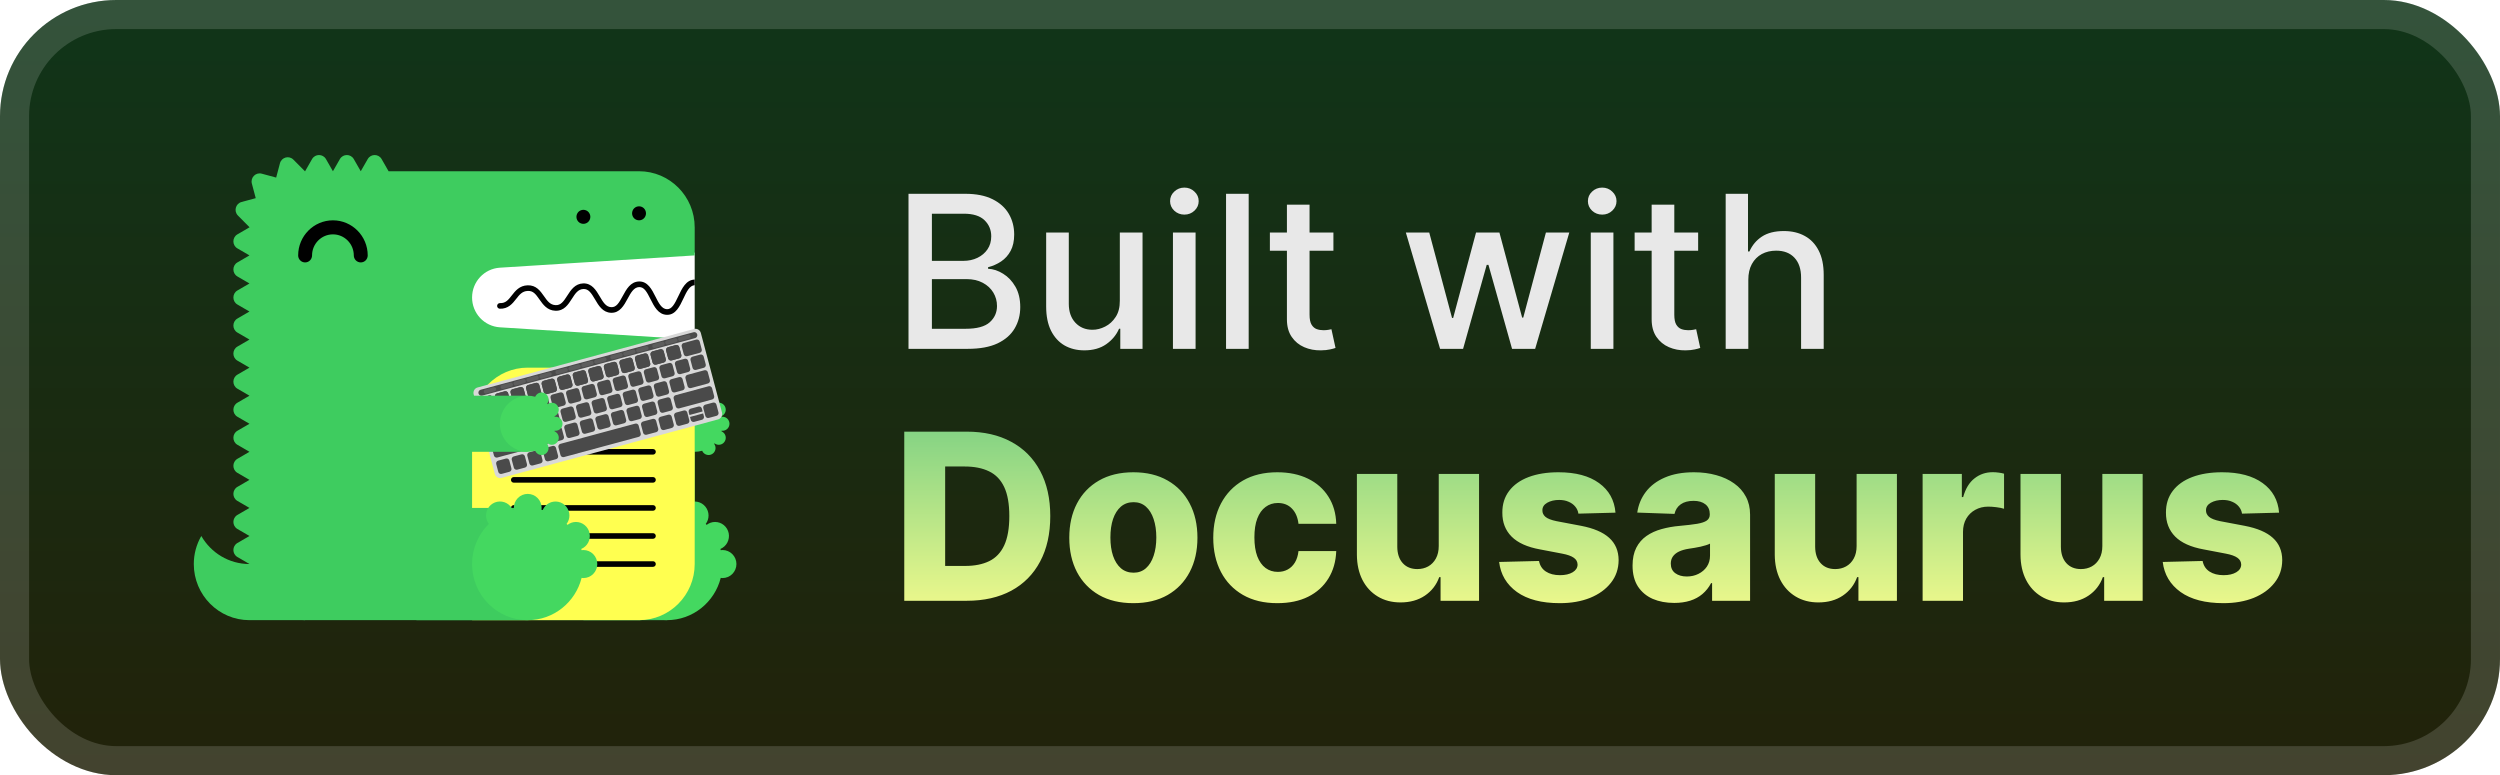 <svg width="129" height="40" viewBox="0 0 129 40" fill="none" xmlns="http://www.w3.org/2000/svg">
<rect x="-6.10352e-05" y="-6.10352e-05" width="129" height="40" rx="6" fill="url(#paint0_linear_40_111)"/>
<g filter="url(#filter0_d_40_111)">
<path fill-rule="evenodd" clip-rule="evenodd" d="M23.785 13.034H35.846V17.957H23.785V13.034Z" fill="white"/>
<path fill-rule="evenodd" clip-rule="evenodd" d="M12.872 29.104C11.809 29.104 10.884 28.521 10.387 27.657C10.133 28.096 10 28.596 10 29.104C10 30.704 11.286 32 12.872 32H15.743V29.104H12.872Z" fill="#3ECC5F"/>
<path fill-rule="evenodd" clip-rule="evenodd" d="M25.792 13.813L35.846 13.179V11.731C35.846 10.132 34.56 8.836 32.974 8.836H20.051L19.692 8.209C19.533 7.93 19.134 7.93 18.974 8.209L18.615 8.836L18.256 8.209C18.097 7.93 17.698 7.93 17.538 8.209L17.179 8.836L16.82 8.209C16.661 7.93 16.262 7.93 16.102 8.209L15.743 8.836C15.74 8.836 15.738 8.836 15.734 8.836L15.139 8.237C14.914 8.009 14.529 8.113 14.446 8.424L14.25 9.163L13.504 8.961C13.196 8.878 12.914 9.163 12.996 9.473L13.196 10.225L12.463 10.423C12.155 10.507 12.052 10.895 12.277 11.122L12.872 11.722C12.872 11.725 12.872 11.728 12.872 11.731L12.25 12.093C11.974 12.254 11.974 12.656 12.25 12.817L12.872 13.179L12.25 13.541C11.974 13.702 11.974 14.104 12.25 14.265L12.872 14.627L12.25 14.989C11.974 15.15 11.974 15.552 12.25 15.713L12.872 16.075L12.25 16.437C11.974 16.597 11.974 17 12.25 17.16L12.872 17.522L12.25 17.884C11.974 18.045 11.974 18.447 12.25 18.608L12.872 18.97L12.25 19.332C11.974 19.493 11.974 19.895 12.25 20.056L12.872 20.418L12.25 20.78C11.974 20.941 11.974 21.343 12.25 21.504L12.872 21.866L12.25 22.228C11.974 22.388 11.974 22.791 12.25 22.951L12.872 23.313L12.25 23.675C11.974 23.836 11.974 24.238 12.25 24.399L12.872 24.761L12.25 25.123C11.974 25.284 11.974 25.686 12.25 25.847L12.872 26.209L12.25 26.571C11.974 26.732 11.974 27.134 12.25 27.295L12.872 27.657L12.25 28.019C11.974 28.18 11.974 28.582 12.25 28.742L12.872 29.104C12.872 30.704 14.157 32 15.743 32H32.974C34.56 32 35.846 30.704 35.846 29.104V17.522L25.792 16.889C25.404 16.864 25.04 16.692 24.773 16.406C24.507 16.12 24.359 15.743 24.359 15.351C24.359 14.537 24.986 13.864 25.792 13.813Z" fill="#3ECC5F"/>
<path fill-rule="evenodd" clip-rule="evenodd" d="M30.102 32H34.41V26.209H30.102V32Z" fill="#3ECC5F"/>
<path fill-rule="evenodd" clip-rule="evenodd" d="M37.282 28.381C37.251 28.381 37.221 28.386 37.19 28.39C37.185 28.368 37.18 28.346 37.174 28.325C37.327 28.26 37.453 28.144 37.531 27.996C37.608 27.849 37.633 27.678 37.601 27.515C37.568 27.351 37.48 27.203 37.352 27.097C37.224 26.991 37.063 26.933 36.897 26.933C36.74 26.933 36.588 26.986 36.464 27.083C36.448 27.066 36.432 27.05 36.416 27.034C36.51 26.91 36.561 26.758 36.561 26.602C36.561 26.435 36.504 26.273 36.399 26.144C36.294 26.015 36.149 25.926 35.987 25.893C35.825 25.86 35.656 25.884 35.51 25.961C35.363 26.038 35.248 26.165 35.183 26.318C35.162 26.312 35.14 26.307 35.119 26.301C35.123 26.271 35.128 26.241 35.128 26.209C35.128 26.017 35.053 25.833 34.918 25.697C34.783 25.561 34.601 25.485 34.41 25.485C34.22 25.485 34.037 25.561 33.903 25.697C33.768 25.833 33.692 26.017 33.692 26.209C33.692 26.241 33.697 26.271 33.701 26.301C33.68 26.307 33.659 26.312 33.638 26.318C33.573 26.164 33.458 26.038 33.311 25.96C33.164 25.883 32.996 25.858 32.833 25.892C32.671 25.925 32.525 26.014 32.421 26.143C32.316 26.273 32.259 26.435 32.259 26.602C32.259 26.765 32.314 26.913 32.404 27.034C31.871 27.56 31.538 28.293 31.538 29.104C31.538 30.704 32.824 32 34.41 32C35.751 32 36.874 31.072 37.19 29.819C37.221 29.823 37.251 29.828 37.282 29.828C37.472 29.828 37.655 29.752 37.79 29.616C37.924 29.48 38 29.296 38 29.104C38 28.912 37.924 28.728 37.79 28.593C37.655 28.457 37.472 28.381 37.282 28.381" fill="#44D860"/>
<path fill-rule="evenodd" clip-rule="evenodd" d="M31.538 23.313H35.846V20.418H31.538V23.313Z" fill="#3ECC5F"/>
<path fill-rule="evenodd" clip-rule="evenodd" d="M37.282 22.228C37.377 22.228 37.468 22.189 37.536 22.122C37.603 22.054 37.641 21.962 37.641 21.866C37.641 21.77 37.603 21.678 37.536 21.61C37.468 21.542 37.377 21.504 37.282 21.504C37.266 21.504 37.251 21.506 37.236 21.508C37.233 21.497 37.231 21.487 37.228 21.476C37.304 21.443 37.367 21.385 37.406 21.312C37.445 21.238 37.457 21.153 37.441 21.071C37.425 20.989 37.381 20.915 37.317 20.862C37.253 20.809 37.172 20.78 37.09 20.78C37.008 20.78 36.933 20.808 36.873 20.855C36.865 20.847 36.857 20.838 36.849 20.831C36.894 20.77 36.922 20.696 36.922 20.614C36.922 20.531 36.893 20.45 36.841 20.385C36.788 20.321 36.715 20.276 36.634 20.26C36.553 20.243 36.469 20.255 36.396 20.294C36.322 20.333 36.265 20.396 36.232 20.473C36.107 20.437 35.977 20.418 35.846 20.418C35.053 20.418 34.41 21.066 34.41 21.866C34.41 22.665 35.053 23.313 35.846 23.313C35.98 23.313 36.109 23.293 36.232 23.259C36.265 23.336 36.322 23.399 36.396 23.437C36.469 23.476 36.553 23.488 36.634 23.472C36.715 23.455 36.788 23.41 36.841 23.346C36.893 23.281 36.922 23.201 36.922 23.117C36.922 23.036 36.894 22.961 36.849 22.901C36.857 22.893 36.865 22.885 36.873 22.877C36.933 22.923 37.008 22.951 37.09 22.951C37.173 22.951 37.253 22.922 37.317 22.869C37.381 22.816 37.425 22.743 37.442 22.661C37.458 22.579 37.446 22.493 37.407 22.42C37.368 22.346 37.304 22.288 37.228 22.256C37.231 22.245 37.233 22.234 37.236 22.223C37.251 22.225 37.266 22.228 37.282 22.228Z" fill="#44D860"/>
<path fill-rule="evenodd" clip-rule="evenodd" d="M18.615 13.541C18.52 13.541 18.429 13.503 18.361 13.435C18.294 13.367 18.256 13.275 18.256 13.179C18.256 12.58 17.773 12.093 17.18 12.093C16.586 12.093 16.102 12.58 16.102 13.179C16.102 13.275 16.065 13.367 15.997 13.435C15.93 13.503 15.839 13.541 15.744 13.541C15.648 13.541 15.557 13.503 15.49 13.435C15.422 13.367 15.385 13.275 15.385 13.179C15.385 12.181 16.19 11.369 17.18 11.369C18.169 11.369 18.974 12.181 18.974 13.179C18.974 13.275 18.936 13.367 18.869 13.435C18.802 13.503 18.711 13.541 18.615 13.541" fill="black"/>
<path fill-rule="evenodd" clip-rule="evenodd" d="M24.359 32H32.974C34.56 32 35.846 30.704 35.846 29.104V18.97H27.231C25.645 18.97 24.359 20.267 24.359 21.866V32Z" fill="#FFFF50"/>
<path fill-rule="evenodd" clip-rule="evenodd" d="M33.695 23.458H26.51C26.472 23.458 26.435 23.443 26.408 23.416C26.381 23.389 26.366 23.352 26.366 23.313C26.366 23.275 26.381 23.238 26.408 23.211C26.435 23.184 26.472 23.169 26.51 23.169H33.695C33.733 23.169 33.77 23.184 33.797 23.211C33.824 23.238 33.839 23.275 33.839 23.313C33.839 23.352 33.824 23.389 33.797 23.416C33.77 23.443 33.733 23.458 33.695 23.458ZM33.695 26.354H26.51C26.472 26.354 26.435 26.338 26.408 26.311C26.381 26.284 26.366 26.247 26.366 26.209C26.366 26.171 26.381 26.134 26.408 26.107C26.435 26.079 26.472 26.064 26.51 26.064H33.695C33.733 26.064 33.77 26.079 33.797 26.107C33.824 26.134 33.839 26.171 33.839 26.209C33.839 26.247 33.824 26.284 33.797 26.311C33.77 26.338 33.733 26.354 33.695 26.354ZM33.695 29.249H26.51C26.472 29.249 26.435 29.234 26.408 29.207C26.381 29.18 26.366 29.143 26.366 29.104C26.366 29.066 26.381 29.029 26.408 29.002C26.435 28.975 26.472 28.96 26.51 28.96H33.695C33.733 28.96 33.77 28.975 33.797 29.002C33.824 29.029 33.839 29.066 33.839 29.104C33.839 29.143 33.824 29.18 33.797 29.207C33.77 29.234 33.733 29.249 33.695 29.249ZM33.695 22.037H26.51C26.472 22.037 26.435 22.022 26.408 21.995C26.381 21.968 26.366 21.931 26.366 21.893C26.366 21.854 26.381 21.817 26.408 21.79C26.435 21.763 26.472 21.748 26.51 21.748H33.695C33.733 21.748 33.77 21.763 33.797 21.79C33.824 21.817 33.839 21.854 33.839 21.893C33.839 21.931 33.824 21.968 33.797 21.995C33.77 22.022 33.733 22.037 33.695 22.037ZM33.695 24.906H26.51C26.472 24.906 26.435 24.891 26.408 24.864C26.381 24.836 26.366 24.8 26.366 24.761C26.366 24.723 26.381 24.686 26.408 24.659C26.435 24.632 26.472 24.616 26.51 24.616H33.695C33.733 24.616 33.77 24.632 33.797 24.659C33.824 24.686 33.839 24.723 33.839 24.761C33.839 24.8 33.824 24.836 33.797 24.864C33.77 24.891 33.733 24.906 33.695 24.906ZM33.695 27.802H26.51C26.472 27.802 26.435 27.786 26.408 27.759C26.381 27.732 26.366 27.695 26.366 27.657C26.366 27.618 26.381 27.581 26.408 27.554C26.435 27.527 26.472 27.512 26.51 27.512H33.695C33.733 27.512 33.77 27.527 33.797 27.554C33.824 27.581 33.839 27.618 33.839 27.657C33.839 27.695 33.824 27.732 33.797 27.759C33.77 27.786 33.733 27.802 33.695 27.802ZM35.846 14.426C35.844 14.426 35.843 14.425 35.841 14.425C35.398 14.44 35.188 14.888 35.002 15.283C34.809 15.695 34.66 15.963 34.415 15.955C34.143 15.945 33.988 15.636 33.824 15.31C33.635 14.934 33.42 14.508 32.968 14.524C32.531 14.539 32.32 14.929 32.134 15.272C31.936 15.638 31.802 15.861 31.542 15.85C31.266 15.84 31.119 15.589 30.948 15.298C30.759 14.975 30.539 14.611 30.096 14.623C29.666 14.638 29.455 14.968 29.268 15.26C29.071 15.569 28.933 15.756 28.671 15.745C28.387 15.735 28.241 15.527 28.072 15.285C27.881 15.014 27.667 14.707 27.225 14.722C26.805 14.737 26.593 15.007 26.407 15.246C26.23 15.472 26.092 15.652 25.8 15.64C25.762 15.639 25.725 15.653 25.697 15.679C25.669 15.705 25.653 15.742 25.651 15.78C25.65 15.818 25.664 15.856 25.69 15.884C25.716 15.912 25.752 15.928 25.79 15.93C26.223 15.944 26.442 15.669 26.633 15.425C26.802 15.208 26.948 15.021 27.235 15.012C27.511 15 27.641 15.173 27.837 15.453C28.023 15.718 28.235 16.019 28.66 16.035C29.106 16.05 29.32 15.714 29.51 15.417C29.68 15.151 29.826 14.922 30.106 14.912C30.363 14.903 30.503 15.108 30.701 15.445C30.887 15.764 31.098 16.124 31.532 16.14C31.981 16.155 32.197 15.761 32.386 15.411C32.55 15.109 32.704 14.823 32.978 14.813C33.235 14.807 33.369 15.044 33.568 15.44C33.753 15.81 33.964 16.229 34.404 16.245L34.429 16.245C34.868 16.245 35.077 15.8 35.262 15.406C35.426 15.057 35.58 14.729 35.846 14.715V14.426V14.426Z" fill="black"/>
<path fill-rule="evenodd" clip-rule="evenodd" d="M21.487 32H27.231V26.209H21.487V32Z" fill="#3ECC5F"/>
<path d="M35.811 16.976L24.643 19.993C24.49 20.034 24.399 20.193 24.44 20.347L25.532 24.454C25.573 24.608 25.73 24.7 25.883 24.659L37.051 21.642C37.205 21.6 37.296 21.441 37.255 21.287L36.163 17.18C36.122 17.026 35.965 16.934 35.811 16.976Z" fill="#D8D8D8"/>
<path d="M28.014 22.241L27.614 22.349C27.537 22.37 27.492 22.449 27.512 22.526L27.62 22.929C27.64 23.007 27.719 23.052 27.795 23.032L28.195 22.924C28.272 22.903 28.317 22.824 28.297 22.746L28.19 22.343C28.169 22.266 28.09 22.22 28.014 22.241Z" fill="#4A4A4A"/>
<path d="M28.817 22.024L28.417 22.132C28.34 22.153 28.294 22.232 28.315 22.309L28.422 22.712C28.443 22.79 28.521 22.836 28.598 22.815L28.998 22.707C29.075 22.686 29.12 22.607 29.099 22.529L28.992 22.126C28.972 22.049 28.893 22.003 28.817 22.024Z" fill="#4A4A4A"/>
<path d="M29.619 21.807L29.219 21.915C29.143 21.936 29.097 22.015 29.118 22.093L29.225 22.496C29.245 22.573 29.324 22.619 29.401 22.598L29.801 22.49C29.877 22.469 29.923 22.39 29.902 22.313L29.795 21.91C29.774 21.832 29.696 21.787 29.619 21.807Z" fill="#4A4A4A"/>
<path d="M30.422 21.59L30.022 21.698C29.945 21.719 29.9 21.798 29.92 21.876L30.027 22.279C30.048 22.356 30.127 22.402 30.203 22.381L30.603 22.273C30.68 22.253 30.725 22.173 30.705 22.096L30.598 21.693C30.577 21.615 30.498 21.57 30.422 21.59Z" fill="#4A4A4A"/>
<path d="M31.224 21.373L30.825 21.482C30.748 21.502 30.703 21.582 30.723 21.659L30.83 22.062C30.851 22.139 30.929 22.185 31.006 22.164L31.406 22.056C31.483 22.036 31.528 21.956 31.507 21.879L31.4 21.476C31.38 21.399 31.301 21.353 31.224 21.373Z" fill="#4A4A4A"/>
<path d="M32.027 21.157L31.627 21.265C31.551 21.285 31.505 21.365 31.526 21.442L31.633 21.845C31.653 21.922 31.732 21.968 31.809 21.948L32.209 21.84C32.285 21.819 32.331 21.739 32.31 21.662L32.203 21.259C32.182 21.182 32.104 21.136 32.027 21.157Z" fill="#4A4A4A"/>
<path d="M32.83 20.94L32.43 21.048C32.353 21.069 32.308 21.148 32.328 21.225L32.435 21.628C32.456 21.706 32.535 21.751 32.611 21.731L33.011 21.623C33.088 21.602 33.133 21.523 33.113 21.445L33.005 21.042C32.985 20.965 32.906 20.919 32.83 20.94Z" fill="#4A4A4A"/>
<path d="M33.632 20.723L33.232 20.831C33.156 20.852 33.11 20.931 33.131 21.008L33.238 21.411C33.259 21.489 33.337 21.535 33.414 21.514L33.814 21.406C33.89 21.385 33.936 21.306 33.915 21.229L33.808 20.825C33.788 20.748 33.709 20.702 33.632 20.723Z" fill="#4A4A4A"/>
<path d="M34.435 20.506L34.035 20.614C33.959 20.635 33.913 20.714 33.934 20.791L34.041 21.195C34.061 21.272 34.14 21.318 34.217 21.297L34.616 21.189C34.693 21.168 34.739 21.089 34.718 21.012L34.611 20.608C34.59 20.531 34.511 20.485 34.435 20.506Z" fill="#4A4A4A"/>
<path fill-rule="evenodd" clip-rule="evenodd" d="M25.482 22.925L27.186 22.465C27.223 22.455 27.262 22.46 27.295 22.479C27.328 22.498 27.352 22.53 27.362 22.567L27.469 22.97C27.479 23.007 27.474 23.047 27.455 23.08C27.436 23.113 27.404 23.137 27.368 23.147L25.664 23.608C25.627 23.618 25.588 23.612 25.555 23.593C25.522 23.574 25.497 23.542 25.488 23.505L25.381 23.102C25.371 23.065 25.376 23.026 25.395 22.992C25.414 22.959 25.445 22.935 25.482 22.925L25.482 22.925ZM34.863 20.391L36.567 19.93C36.604 19.92 36.643 19.925 36.676 19.945C36.709 19.964 36.733 19.996 36.743 20.033L36.85 20.436C36.86 20.473 36.855 20.512 36.836 20.546C36.816 20.579 36.785 20.603 36.748 20.613L35.044 21.073C35.007 21.083 34.968 21.078 34.935 21.059C34.902 21.04 34.878 21.008 34.868 20.971L34.761 20.568C34.751 20.531 34.756 20.491 34.775 20.458C34.794 20.425 34.826 20.401 34.863 20.391L34.863 20.391Z" fill="#4A4A4A"/>
<path fill-rule="evenodd" clip-rule="evenodd" d="M25.048 21.291L25.698 21.115C25.735 21.105 25.774 21.11 25.807 21.13C25.84 21.149 25.864 21.18 25.874 21.217L25.981 21.62C25.991 21.658 25.986 21.697 25.967 21.73C25.948 21.764 25.916 21.788 25.88 21.798L25.229 21.974C25.192 21.983 25.153 21.978 25.12 21.959C25.087 21.94 25.063 21.908 25.053 21.871L24.946 21.468C24.936 21.431 24.942 21.392 24.961 21.358C24.98 21.325 25.011 21.301 25.048 21.291V21.291Z" fill="#4A4A4A"/>
<path d="M26.501 20.898L26.101 21.006C26.025 21.027 25.979 21.106 26 21.183L26.107 21.587C26.127 21.664 26.206 21.71 26.283 21.689L26.683 21.581C26.759 21.56 26.805 21.481 26.784 21.404L26.677 21C26.656 20.923 26.578 20.878 26.501 20.898Z" fill="#4A4A4A"/>
<path d="M27.304 20.681L26.904 20.789C26.827 20.81 26.782 20.889 26.802 20.967L26.909 21.37C26.93 21.447 27.009 21.493 27.085 21.472L27.485 21.364C27.562 21.343 27.607 21.264 27.587 21.187L27.48 20.784C27.459 20.706 27.38 20.661 27.304 20.681Z" fill="#4A4A4A"/>
<path d="M28.106 20.465L27.706 20.573C27.63 20.593 27.584 20.673 27.605 20.75L27.712 21.153C27.733 21.23 27.811 21.276 27.888 21.255L28.288 21.147C28.364 21.127 28.41 21.047 28.389 20.97L28.282 20.567C28.262 20.49 28.183 20.444 28.106 20.465Z" fill="#4A4A4A"/>
<path d="M28.909 20.248L28.509 20.356C28.433 20.376 28.387 20.456 28.408 20.533L28.515 20.936C28.535 21.013 28.614 21.059 28.691 21.038L29.09 20.93C29.167 20.91 29.212 20.83 29.192 20.753L29.085 20.35C29.064 20.273 28.986 20.227 28.909 20.248Z" fill="#4A4A4A"/>
<path d="M29.712 20.031L29.312 20.139C29.235 20.16 29.19 20.239 29.21 20.316L29.317 20.719C29.338 20.797 29.417 20.842 29.493 20.822L29.893 20.714C29.97 20.693 30.015 20.613 29.995 20.536L29.887 20.133C29.867 20.056 29.788 20.01 29.712 20.031Z" fill="#4A4A4A"/>
<path d="M30.514 19.814L30.114 19.922C30.038 19.943 29.992 20.022 30.013 20.099L30.12 20.503C30.14 20.58 30.219 20.625 30.296 20.605L30.696 20.497C30.772 20.476 30.818 20.397 30.797 20.32L30.69 19.916C30.67 19.839 30.591 19.793 30.514 19.814Z" fill="#4A4A4A"/>
<path d="M31.317 19.597L30.917 19.705C30.84 19.726 30.795 19.805 30.816 19.883L30.923 20.286C30.943 20.363 31.022 20.409 31.099 20.388L31.498 20.28C31.575 20.259 31.62 20.18 31.6 20.103L31.493 19.7C31.472 19.622 31.393 19.576 31.317 19.597Z" fill="#4A4A4A"/>
<path d="M32.12 19.38L31.72 19.488C31.643 19.509 31.598 19.588 31.618 19.666L31.725 20.069C31.746 20.146 31.825 20.192 31.901 20.171L32.301 20.063C32.378 20.042 32.423 19.963 32.403 19.886L32.295 19.483C32.275 19.405 32.196 19.36 32.12 19.38Z" fill="#4A4A4A"/>
<path d="M32.922 19.163L32.522 19.271C32.446 19.292 32.4 19.372 32.421 19.449L32.528 19.852C32.548 19.929 32.627 19.975 32.704 19.954L33.103 19.846C33.18 19.826 33.226 19.746 33.205 19.669L33.098 19.266C33.077 19.189 32.999 19.143 32.922 19.163Z" fill="#4A4A4A"/>
<path d="M33.725 18.947L33.325 19.055C33.248 19.075 33.203 19.155 33.223 19.232L33.33 19.635C33.351 19.712 33.43 19.758 33.506 19.738L33.906 19.63C33.983 19.609 34.028 19.529 34.008 19.452L33.901 19.049C33.88 18.972 33.801 18.926 33.725 18.947Z" fill="#4A4A4A"/>
<path d="M34.527 18.73L34.127 18.838C34.051 18.858 34.005 18.938 34.026 19.015L34.133 19.418C34.154 19.495 34.232 19.541 34.309 19.521L34.709 19.413C34.785 19.392 34.831 19.312 34.81 19.235L34.703 18.832C34.683 18.755 34.604 18.709 34.527 18.73Z" fill="#4A4A4A"/>
<path d="M35.33 18.513L34.93 18.621C34.853 18.642 34.808 18.721 34.828 18.798L34.936 19.201C34.956 19.279 35.035 19.325 35.111 19.304L35.511 19.196C35.588 19.175 35.633 19.096 35.613 19.018L35.506 18.615C35.485 18.538 35.407 18.492 35.33 18.513Z" fill="#4A4A4A"/>
<path d="M36.133 18.296L35.733 18.404C35.656 18.425 35.611 18.504 35.631 18.581L35.738 18.985C35.759 19.062 35.838 19.108 35.914 19.087L36.314 18.979C36.391 18.958 36.436 18.879 36.416 18.802L36.309 18.398C36.288 18.321 36.209 18.275 36.133 18.296Z" fill="#4A4A4A"/>
<path fill-rule="evenodd" clip-rule="evenodd" d="M36.108 18.205L35.458 18.38C35.421 18.39 35.382 18.385 35.349 18.366C35.316 18.347 35.292 18.315 35.282 18.278L35.175 17.875C35.165 17.838 35.17 17.798 35.189 17.765C35.208 17.732 35.239 17.707 35.276 17.698L35.927 17.522C35.964 17.512 36.003 17.517 36.036 17.536C36.069 17.555 36.093 17.587 36.103 17.624L36.21 18.027C36.22 18.064 36.215 18.104 36.196 18.137C36.176 18.17 36.145 18.195 36.108 18.205V18.205Z" fill="#4A4A4A"/>
<path d="M34.655 18.597L35.055 18.489C35.132 18.468 35.177 18.389 35.156 18.312L35.049 17.909C35.029 17.831 34.95 17.786 34.873 17.806L34.474 17.914C34.397 17.935 34.352 18.015 34.372 18.092L34.479 18.495C34.5 18.572 34.578 18.618 34.655 18.597Z" fill="#4A4A4A"/>
<path d="M33.852 18.814L34.252 18.706C34.329 18.685 34.374 18.606 34.354 18.529L34.247 18.126C34.226 18.048 34.147 18.003 34.071 18.023L33.671 18.131C33.594 18.152 33.549 18.231 33.569 18.309L33.676 18.712C33.697 18.789 33.776 18.835 33.852 18.814Z" fill="#4A4A4A"/>
<path d="M33.05 19.031L33.45 18.923C33.526 18.902 33.572 18.823 33.551 18.746L33.444 18.342C33.423 18.265 33.345 18.219 33.268 18.24L32.868 18.348C32.792 18.369 32.746 18.448 32.767 18.525L32.874 18.929C32.894 19.006 32.973 19.052 33.05 19.031Z" fill="#4A4A4A"/>
<path d="M32.247 19.248L32.647 19.14C32.724 19.119 32.769 19.04 32.748 18.962L32.641 18.559C32.621 18.482 32.542 18.436 32.465 18.457L32.066 18.565C31.989 18.586 31.944 18.665 31.964 18.742L32.071 19.145C32.092 19.223 32.17 19.268 32.247 19.248Z" fill="#4A4A4A"/>
<path d="M31.445 19.465L31.844 19.357C31.921 19.336 31.966 19.256 31.946 19.179L31.839 18.776C31.818 18.699 31.739 18.653 31.663 18.674L31.263 18.782C31.186 18.802 31.141 18.882 31.162 18.959L31.269 19.362C31.289 19.439 31.368 19.485 31.445 19.465Z" fill="#4A4A4A"/>
<path d="M30.642 19.681L31.042 19.573C31.118 19.553 31.164 19.473 31.143 19.396L31.036 18.993C31.016 18.916 30.937 18.87 30.86 18.891L30.46 18.999C30.384 19.019 30.338 19.099 30.359 19.176L30.466 19.579C30.486 19.656 30.565 19.702 30.642 19.681Z" fill="#4A4A4A"/>
<path d="M29.839 19.898L30.239 19.79C30.316 19.77 30.361 19.69 30.341 19.613L30.233 19.21C30.213 19.133 30.134 19.087 30.058 19.108L29.658 19.215C29.581 19.236 29.536 19.316 29.556 19.393L29.663 19.796C29.684 19.873 29.763 19.919 29.839 19.898Z" fill="#4A4A4A"/>
<path d="M29.037 20.115L29.436 20.007C29.513 19.986 29.558 19.907 29.538 19.83L29.431 19.427C29.41 19.349 29.332 19.304 29.255 19.324L28.855 19.432C28.779 19.453 28.733 19.532 28.754 19.61L28.861 20.013C28.881 20.09 28.96 20.136 29.037 20.115Z" fill="#4A4A4A"/>
<path d="M28.234 20.332L28.634 20.224C28.71 20.203 28.756 20.124 28.735 20.047L28.628 19.643C28.608 19.566 28.529 19.52 28.452 19.541L28.052 19.649C27.976 19.67 27.93 19.749 27.951 19.826L28.058 20.23C28.079 20.307 28.157 20.353 28.234 20.332Z" fill="#4A4A4A"/>
<path d="M27.431 20.549L27.831 20.441C27.908 20.42 27.953 20.341 27.933 20.264L27.826 19.86C27.805 19.783 27.726 19.737 27.65 19.758L27.25 19.866C27.173 19.887 27.128 19.966 27.148 20.043L27.255 20.446C27.276 20.524 27.355 20.57 27.431 20.549Z" fill="#4A4A4A"/>
<path d="M26.629 20.766L27.029 20.658C27.105 20.637 27.151 20.558 27.13 20.48L27.023 20.077C27.002 20 26.924 19.954 26.847 19.975L26.447 20.083C26.37 20.104 26.325 20.183 26.346 20.26L26.453 20.663C26.473 20.741 26.552 20.786 26.629 20.766Z" fill="#4A4A4A"/>
<path d="M25.826 20.983L26.226 20.875C26.302 20.854 26.348 20.774 26.327 20.697L26.22 20.294C26.2 20.217 26.121 20.171 26.044 20.192L25.645 20.3C25.568 20.32 25.523 20.4 25.543 20.477L25.65 20.88C25.671 20.957 25.749 21.003 25.826 20.983Z" fill="#4A4A4A"/>
<path d="M25.023 21.199L25.423 21.091C25.5 21.071 25.545 20.991 25.525 20.914L25.418 20.511C25.397 20.434 25.319 20.388 25.242 20.409L24.842 20.517C24.765 20.537 24.72 20.617 24.741 20.694L24.848 21.097C24.868 21.174 24.947 21.22 25.023 21.199Z" fill="#4A4A4A"/>
<path d="M34.655 18.597L35.055 18.489C35.132 18.468 35.177 18.389 35.156 18.312L35.049 17.909C35.029 17.831 34.95 17.786 34.873 17.806L34.474 17.914C34.397 17.935 34.352 18.015 34.372 18.092L34.479 18.495C34.5 18.572 34.578 18.618 34.655 18.597Z" fill="#4A4A4A"/>
<path d="M33.852 18.814L34.252 18.706C34.329 18.685 34.374 18.606 34.354 18.529L34.247 18.126C34.226 18.048 34.147 18.003 34.071 18.023L33.671 18.131C33.594 18.152 33.549 18.231 33.569 18.309L33.676 18.712C33.697 18.789 33.776 18.835 33.852 18.814Z" fill="#4A4A4A"/>
<path d="M33.05 19.031L33.45 18.923C33.526 18.902 33.572 18.823 33.551 18.746L33.444 18.342C33.423 18.265 33.345 18.219 33.268 18.24L32.868 18.348C32.792 18.369 32.746 18.448 32.767 18.525L32.874 18.929C32.894 19.006 32.973 19.052 33.05 19.031Z" fill="#4A4A4A"/>
<path d="M32.247 19.248L32.647 19.14C32.724 19.119 32.769 19.04 32.748 18.962L32.641 18.559C32.621 18.482 32.542 18.436 32.465 18.457L32.066 18.565C31.989 18.586 31.944 18.665 31.964 18.742L32.071 19.145C32.092 19.223 32.17 19.268 32.247 19.248Z" fill="#4A4A4A"/>
<path d="M31.445 19.465L31.844 19.357C31.921 19.336 31.966 19.256 31.946 19.179L31.839 18.776C31.818 18.699 31.739 18.653 31.663 18.674L31.263 18.782C31.186 18.802 31.141 18.882 31.162 18.959L31.269 19.362C31.289 19.439 31.368 19.485 31.445 19.465Z" fill="#4A4A4A"/>
<path d="M30.642 19.681L31.042 19.573C31.118 19.553 31.164 19.473 31.143 19.396L31.036 18.993C31.016 18.916 30.937 18.87 30.86 18.891L30.46 18.999C30.384 19.019 30.338 19.099 30.359 19.176L30.466 19.579C30.486 19.656 30.565 19.702 30.642 19.681Z" fill="#4A4A4A"/>
<path d="M29.839 19.898L30.239 19.79C30.316 19.77 30.361 19.69 30.341 19.613L30.233 19.21C30.213 19.133 30.134 19.087 30.058 19.108L29.658 19.215C29.581 19.236 29.536 19.316 29.556 19.393L29.663 19.796C29.684 19.873 29.763 19.919 29.839 19.898Z" fill="#4A4A4A"/>
<path d="M29.037 20.115L29.436 20.007C29.513 19.986 29.558 19.907 29.538 19.83L29.431 19.427C29.41 19.349 29.332 19.304 29.255 19.324L28.855 19.432C28.779 19.453 28.733 19.532 28.754 19.61L28.861 20.013C28.881 20.09 28.96 20.136 29.037 20.115Z" fill="#4A4A4A"/>
<path d="M28.234 20.332L28.634 20.224C28.71 20.203 28.756 20.124 28.735 20.047L28.628 19.643C28.608 19.566 28.529 19.52 28.452 19.541L28.052 19.649C27.976 19.67 27.93 19.749 27.951 19.826L28.058 20.23C28.079 20.307 28.157 20.353 28.234 20.332Z" fill="#4A4A4A"/>
<path d="M27.431 20.549L27.831 20.441C27.908 20.42 27.953 20.341 27.933 20.264L27.826 19.86C27.805 19.783 27.726 19.737 27.65 19.758L27.25 19.866C27.173 19.887 27.128 19.966 27.148 20.043L27.255 20.446C27.276 20.524 27.355 20.57 27.431 20.549Z" fill="#4A4A4A"/>
<path d="M26.629 20.766L27.029 20.658C27.105 20.637 27.151 20.558 27.13 20.48L27.023 20.077C27.002 20 26.924 19.954 26.847 19.975L26.447 20.083C26.37 20.104 26.325 20.183 26.346 20.26L26.453 20.663C26.473 20.741 26.552 20.786 26.629 20.766Z" fill="#4A4A4A"/>
<path d="M25.826 20.983L26.226 20.875C26.302 20.854 26.348 20.774 26.327 20.697L26.22 20.294C26.2 20.217 26.121 20.171 26.044 20.192L25.645 20.3C25.568 20.32 25.523 20.4 25.543 20.477L25.65 20.88C25.671 20.957 25.749 21.003 25.826 20.983Z" fill="#4A4A4A"/>
<path d="M25.023 21.199L25.423 21.091C25.5 21.071 25.545 20.991 25.525 20.914L25.418 20.511C25.397 20.434 25.319 20.388 25.242 20.409L24.842 20.517C24.765 20.537 24.72 20.617 24.741 20.694L24.848 21.097C24.868 21.174 24.947 21.22 25.023 21.199Z" fill="#4A4A4A"/>
<path fill-rule="evenodd" clip-rule="evenodd" d="M25.263 22.1L26.189 21.85C26.226 21.84 26.265 21.845 26.298 21.864C26.331 21.883 26.355 21.915 26.365 21.952L26.472 22.355C26.482 22.392 26.477 22.432 26.458 22.465C26.439 22.498 26.408 22.523 26.371 22.532L25.444 22.783C25.407 22.793 25.368 22.788 25.335 22.768C25.302 22.749 25.278 22.718 25.268 22.68L25.161 22.277C25.151 22.24 25.157 22.201 25.176 22.168C25.195 22.134 25.226 22.11 25.263 22.1L25.263 22.1Z" fill="#4A4A4A"/>
<path d="M27.017 21.626L26.617 21.734C26.541 21.755 26.495 21.834 26.516 21.911L26.623 22.314C26.643 22.392 26.722 22.438 26.799 22.417L27.198 22.309C27.275 22.288 27.321 22.209 27.3 22.131L27.193 21.728C27.172 21.651 27.094 21.605 27.017 21.626Z" fill="#4A4A4A"/>
<path d="M27.82 21.409L27.42 21.517C27.343 21.538 27.298 21.617 27.318 21.695L27.425 22.098C27.446 22.175 27.525 22.221 27.601 22.2L28.001 22.092C28.078 22.071 28.123 21.992 28.103 21.915L27.995 21.512C27.975 21.434 27.896 21.388 27.82 21.409Z" fill="#4A4A4A"/>
<path d="M28.622 21.192L28.223 21.3C28.146 21.321 28.1 21.4 28.121 21.478L28.228 21.881C28.249 21.958 28.327 22.004 28.404 21.983L28.804 21.875C28.88 21.855 28.926 21.775 28.905 21.698L28.798 21.295C28.778 21.217 28.699 21.172 28.622 21.192Z" fill="#4A4A4A"/>
<path d="M29.425 20.976L29.025 21.084C28.948 21.104 28.903 21.184 28.924 21.261L29.031 21.664C29.051 21.741 29.13 21.787 29.207 21.766L29.606 21.658C29.683 21.638 29.729 21.558 29.708 21.481L29.601 21.078C29.58 21.001 29.502 20.955 29.425 20.976Z" fill="#4A4A4A"/>
<path d="M30.228 20.759L29.828 20.867C29.751 20.887 29.706 20.967 29.726 21.044L29.833 21.447C29.854 21.524 29.933 21.57 30.009 21.549L30.409 21.442C30.486 21.421 30.531 21.341 30.511 21.264L30.404 20.861C30.383 20.784 30.304 20.738 30.228 20.759Z" fill="#4A4A4A"/>
<path d="M31.03 20.542L30.63 20.65C30.554 20.671 30.508 20.75 30.529 20.827L30.636 21.23C30.657 21.308 30.735 21.353 30.812 21.333L31.212 21.225C31.288 21.204 31.334 21.125 31.313 21.047L31.206 20.644C31.186 20.567 31.107 20.521 31.03 20.542Z" fill="#4A4A4A"/>
<path d="M31.833 20.325L31.433 20.433C31.357 20.454 31.311 20.533 31.331 20.61L31.439 21.013C31.459 21.091 31.538 21.137 31.614 21.116L32.014 21.008C32.091 20.987 32.136 20.908 32.116 20.831L32.009 20.427C31.988 20.35 31.91 20.304 31.833 20.325Z" fill="#4A4A4A"/>
<path d="M32.635 20.108L32.236 20.216C32.159 20.237 32.114 20.316 32.134 20.393L32.241 20.797C32.262 20.874 32.34 20.92 32.417 20.899L32.817 20.791C32.894 20.77 32.939 20.691 32.918 20.614L32.811 20.21C32.791 20.133 32.712 20.087 32.635 20.108Z" fill="#4A4A4A"/>
<path d="M33.438 19.891L33.038 19.999C32.962 20.02 32.916 20.099 32.937 20.177L33.044 20.58C33.064 20.657 33.143 20.703 33.22 20.682L33.62 20.574C33.696 20.553 33.742 20.474 33.721 20.397L33.614 19.994C33.593 19.916 33.515 19.871 33.438 19.891Z" fill="#4A4A4A"/>
<path d="M34.241 19.674L33.841 19.782C33.764 19.803 33.719 19.883 33.739 19.96L33.846 20.363C33.867 20.44 33.946 20.486 34.022 20.465L34.422 20.357C34.499 20.337 34.544 20.257 34.524 20.18L34.417 19.777C34.396 19.7 34.317 19.654 34.241 19.674Z" fill="#4A4A4A"/>
<path d="M35.043 19.458L34.644 19.566C34.567 19.586 34.521 19.666 34.542 19.743L34.649 20.146C34.67 20.223 34.748 20.269 34.825 20.248L35.225 20.14C35.301 20.12 35.347 20.04 35.326 19.963L35.219 19.56C35.199 19.483 35.12 19.437 35.043 19.458Z" fill="#4A4A4A"/>
<path fill-rule="evenodd" clip-rule="evenodd" d="M35.471 19.342L36.348 19.105C36.384 19.095 36.424 19.101 36.457 19.12C36.49 19.139 36.514 19.171 36.523 19.208L36.631 19.611C36.641 19.648 36.635 19.687 36.616 19.721C36.597 19.754 36.566 19.778 36.529 19.788L35.653 20.025C35.616 20.035 35.577 20.03 35.544 20.01C35.511 19.991 35.487 19.96 35.477 19.922L35.37 19.519C35.36 19.482 35.365 19.443 35.384 19.41C35.403 19.376 35.434 19.352 35.471 19.342L35.471 19.342Z" fill="#4A4A4A"/>
<path d="M26.106 23.661L25.706 23.769C25.63 23.79 25.584 23.869 25.605 23.946L25.712 24.35C25.733 24.427 25.811 24.473 25.888 24.452L26.288 24.344C26.364 24.323 26.41 24.244 26.389 24.167L26.282 23.763C26.262 23.686 26.183 23.64 26.106 23.661Z" fill="#4A4A4A"/>
<path d="M26.909 23.444L26.509 23.552C26.433 23.573 26.387 23.652 26.407 23.73L26.515 24.133C26.535 24.21 26.614 24.256 26.691 24.235L27.09 24.127C27.167 24.106 27.212 24.027 27.192 23.95L27.085 23.547C27.064 23.469 26.985 23.424 26.909 23.444Z" fill="#4A4A4A"/>
<path d="M27.712 23.227L27.312 23.335C27.235 23.356 27.19 23.436 27.21 23.513L27.317 23.916C27.338 23.993 27.416 24.039 27.493 24.018L27.893 23.91C27.97 23.89 28.015 23.81 27.994 23.733L27.887 23.33C27.867 23.253 27.788 23.207 27.712 23.227Z" fill="#4A4A4A"/>
<path d="M28.514 23.011L28.114 23.119C28.038 23.139 27.992 23.219 28.013 23.296L28.12 23.699C28.14 23.776 28.219 23.822 28.296 23.801L28.696 23.693C28.772 23.673 28.818 23.593 28.797 23.516L28.69 23.113C28.669 23.036 28.591 22.99 28.514 23.011Z" fill="#4A4A4A"/>
<path fill-rule="evenodd" clip-rule="evenodd" d="M28.917 22.902L32.778 21.859C32.815 21.849 32.854 21.854 32.887 21.873C32.92 21.892 32.944 21.924 32.954 21.961L33.061 22.364C33.071 22.401 33.066 22.441 33.047 22.474C33.028 22.507 32.996 22.532 32.96 22.541L29.098 23.585C29.062 23.595 29.022 23.59 28.989 23.57C28.956 23.551 28.932 23.519 28.922 23.482L28.815 23.079C28.805 23.042 28.811 23.002 28.83 22.969C28.849 22.936 28.88 22.912 28.917 22.902V22.902ZM33.181 21.75L33.681 21.615C33.718 21.605 33.757 21.61 33.79 21.629C33.823 21.648 33.847 21.68 33.857 21.717L33.964 22.12C33.974 22.157 33.969 22.197 33.95 22.23C33.931 22.263 33.899 22.288 33.863 22.298L33.362 22.433C33.325 22.443 33.286 22.438 33.253 22.418C33.22 22.399 33.196 22.367 33.186 22.33L33.079 21.927C33.069 21.89 33.075 21.851 33.094 21.817C33.113 21.784 33.144 21.76 33.181 21.75Z" fill="#4A4A4A"/>
<path d="M34.484 21.398L34.084 21.506C34.007 21.526 33.962 21.606 33.982 21.683L34.089 22.086C34.11 22.163 34.189 22.209 34.265 22.189L34.665 22.081C34.742 22.06 34.787 21.98 34.767 21.903L34.66 21.5C34.639 21.423 34.56 21.377 34.484 21.398Z" fill="#4A4A4A"/>
<path d="M35.286 21.181L34.886 21.289C34.81 21.31 34.764 21.389 34.785 21.466L34.892 21.869C34.913 21.947 34.991 21.992 35.068 21.972L35.468 21.864C35.544 21.843 35.59 21.764 35.569 21.686L35.462 21.283C35.442 21.206 35.363 21.16 35.286 21.181Z" fill="#4A4A4A"/>
<path d="M36.791 20.774L36.391 20.882C36.315 20.903 36.269 20.983 36.29 21.06L36.397 21.463C36.417 21.54 36.496 21.586 36.573 21.565L36.973 21.457C37.049 21.436 37.095 21.357 37.074 21.28L36.967 20.877C36.947 20.799 36.868 20.754 36.791 20.774Z" fill="#4A4A4A"/>
<path d="M35.577 21.414L35.537 21.263C35.527 21.226 35.532 21.186 35.552 21.153C35.571 21.12 35.602 21.096 35.639 21.086L36.039 20.978C36.075 20.968 36.115 20.973 36.148 20.992C36.181 21.011 36.205 21.043 36.215 21.08L36.255 21.231L35.577 21.414Z" fill="#4A4A4A"/>
<path d="M36.282 21.332L36.322 21.483C36.332 21.52 36.327 21.56 36.307 21.593C36.288 21.626 36.257 21.651 36.22 21.66L35.82 21.768C35.784 21.779 35.744 21.773 35.711 21.754C35.678 21.735 35.654 21.703 35.645 21.666L35.604 21.515L36.282 21.332Z" fill="#4A4A4A"/>
<path d="M35.787 17.143L24.8 20.111C24.717 20.133 24.668 20.219 24.69 20.303C24.713 20.387 24.798 20.437 24.881 20.414L35.867 17.446C35.95 17.424 36 17.338 35.977 17.254C35.955 17.17 35.87 17.12 35.787 17.143Z" fill="#4A4A4A"/>
<path opacity="0.136" d="M25.472 19.984L25.04 20.1C24.984 20.115 24.951 20.173 24.966 20.229L24.966 20.229C24.981 20.285 25.038 20.318 25.093 20.303L25.526 20.186C25.581 20.171 25.614 20.113 25.599 20.058L25.599 20.058C25.584 20.002 25.527 19.969 25.472 19.984Z" fill="#D8D8D8"/>
<path opacity="0.136" d="M26.338 19.75L25.906 19.866C25.85 19.881 25.817 19.939 25.832 19.995L25.832 19.995C25.847 20.05 25.904 20.084 25.959 20.069L26.392 19.952C26.447 19.937 26.48 19.88 26.465 19.824L26.465 19.824C26.45 19.768 26.393 19.735 26.338 19.75Z" fill="#D8D8D8"/>
<path opacity="0.136" d="M27.004 19.57L26.572 19.686C26.517 19.701 26.484 19.759 26.499 19.815L26.499 19.815C26.514 19.871 26.57 19.904 26.626 19.889L27.058 19.772C27.114 19.757 27.146 19.7 27.132 19.644L27.131 19.644C27.117 19.588 27.06 19.555 27.004 19.57Z" fill="#D8D8D8"/>
<path opacity="0.136" d="M27.671 19.39L27.238 19.506C27.183 19.521 27.15 19.579 27.165 19.635L27.165 19.635C27.18 19.691 27.237 19.724 27.292 19.709L27.724 19.592C27.78 19.577 27.813 19.52 27.798 19.464L27.798 19.464C27.783 19.408 27.726 19.375 27.671 19.39Z" fill="#D8D8D8"/>
<path opacity="0.136" d="M28.337 19.21L27.904 19.326C27.849 19.341 27.816 19.399 27.831 19.455L27.831 19.455C27.846 19.511 27.903 19.544 27.958 19.529L28.391 19.412C28.446 19.397 28.479 19.34 28.464 19.284L28.464 19.284C28.449 19.228 28.392 19.195 28.337 19.21Z" fill="#D8D8D8"/>
<path opacity="0.136" d="M29.17 18.985L28.737 19.101C28.682 19.116 28.649 19.174 28.664 19.23L28.664 19.23C28.679 19.286 28.736 19.319 28.791 19.304L29.223 19.187C29.279 19.172 29.312 19.115 29.297 19.059L29.297 19.059C29.282 19.003 29.225 18.97 29.17 18.985Z" fill="#D8D8D8"/>
<path opacity="0.136" d="M29.836 18.805L29.403 18.922C29.348 18.936 29.315 18.994 29.33 19.05L29.33 19.05C29.345 19.106 29.402 19.139 29.457 19.124L29.89 19.007C29.945 18.992 29.978 18.935 29.963 18.879L29.963 18.879C29.948 18.823 29.891 18.79 29.836 18.805Z" fill="#D8D8D8"/>
<path opacity="0.136" d="M30.502 18.625L30.07 18.741C30.014 18.756 29.982 18.814 29.996 18.87L29.996 18.87C30.011 18.926 30.068 18.959 30.123 18.944L30.556 18.827C30.611 18.812 30.644 18.755 30.629 18.699L30.629 18.699C30.614 18.643 30.558 18.61 30.502 18.625Z" fill="#D8D8D8"/>
<path opacity="0.136" d="M31.168 18.445L30.736 18.561C30.68 18.576 30.648 18.634 30.663 18.69L30.663 18.69C30.677 18.746 30.734 18.779 30.79 18.764L31.222 18.647C31.277 18.632 31.31 18.575 31.295 18.519L31.295 18.519C31.28 18.463 31.224 18.43 31.168 18.445Z" fill="#D8D8D8"/>
<path opacity="0.136" d="M32.001 18.22L31.569 18.337C31.513 18.351 31.48 18.409 31.495 18.465L31.495 18.465C31.51 18.521 31.567 18.554 31.623 18.539L32.055 18.422C32.11 18.407 32.143 18.35 32.128 18.294L32.128 18.294C32.113 18.238 32.056 18.205 32.001 18.22Z" fill="#D8D8D8"/>
<path opacity="0.136" d="M32.667 18.04L32.235 18.157C32.179 18.171 32.147 18.229 32.161 18.285L32.162 18.285C32.176 18.341 32.233 18.374 32.289 18.359L32.721 18.242C32.776 18.227 32.809 18.17 32.794 18.114L32.794 18.114C32.779 18.058 32.723 18.025 32.667 18.04Z" fill="#D8D8D8"/>
<path opacity="0.136" d="M33.334 17.86L32.901 17.976C32.846 17.991 32.813 18.049 32.828 18.105L32.828 18.105C32.843 18.161 32.9 18.194 32.955 18.179L33.387 18.062C33.443 18.047 33.476 17.99 33.461 17.934L33.461 17.934C33.446 17.878 33.389 17.845 33.334 17.86Z" fill="#D8D8D8"/>
<path opacity="0.136" d="M34.166 17.635L33.734 17.752C33.679 17.767 33.646 17.824 33.66 17.88L33.661 17.88C33.675 17.936 33.732 17.969 33.788 17.954L34.22 17.837C34.275 17.822 34.308 17.765 34.293 17.709L34.293 17.709C34.279 17.653 34.222 17.62 34.166 17.635Z" fill="#D8D8D8"/>
<path opacity="0.136" d="M34.833 17.455L34.4 17.572C34.345 17.587 34.312 17.644 34.327 17.7L34.327 17.7C34.342 17.756 34.398 17.789 34.454 17.774L34.886 17.657C34.942 17.642 34.974 17.585 34.96 17.529L34.96 17.529C34.945 17.473 34.888 17.44 34.833 17.455Z" fill="#D8D8D8"/>
<path opacity="0.136" d="M35.499 17.275L35.066 17.392C35.011 17.407 34.978 17.464 34.993 17.52L34.993 17.52C35.008 17.576 35.065 17.609 35.12 17.594L35.553 17.477C35.608 17.462 35.641 17.405 35.626 17.349L35.626 17.349C35.611 17.293 35.554 17.26 35.499 17.275Z" fill="#D8D8D8"/>
<path fill-rule="evenodd" clip-rule="evenodd" d="M30.102 28.381C30.071 28.381 30.041 28.386 30.011 28.39C30.005 28.368 30 28.346 29.994 28.325C30.147 28.26 30.273 28.144 30.351 27.996C30.429 27.849 30.454 27.678 30.421 27.515C30.389 27.351 30.301 27.203 30.172 27.097C30.044 26.991 29.884 26.933 29.718 26.933C29.561 26.933 29.409 26.986 29.285 27.083C29.269 27.066 29.253 27.05 29.236 27.034C29.33 26.91 29.381 26.758 29.382 26.602C29.382 26.435 29.324 26.273 29.22 26.144C29.115 26.015 28.969 25.926 28.807 25.893C28.645 25.86 28.477 25.884 28.33 25.961C28.184 26.038 28.068 26.165 28.003 26.318C27.982 26.312 27.961 26.307 27.939 26.301C27.943 26.271 27.949 26.241 27.949 26.209C27.949 26.017 27.873 25.833 27.738 25.697C27.604 25.561 27.421 25.485 27.231 25.485C27.04 25.485 26.858 25.561 26.723 25.697C26.588 25.833 26.513 26.017 26.513 26.209C26.513 26.241 26.518 26.271 26.522 26.301C26.501 26.307 26.479 26.312 26.458 26.318C26.393 26.164 26.278 26.038 26.131 25.96C25.985 25.883 25.816 25.858 25.654 25.892C25.492 25.925 25.346 26.014 25.241 26.143C25.137 26.273 25.079 26.435 25.08 26.602C25.08 26.765 25.135 26.913 25.225 27.034C24.691 27.56 24.359 28.293 24.359 29.104C24.359 30.704 25.645 32 27.231 32C28.572 32 29.695 31.072 30.011 29.819C30.041 29.823 30.071 29.828 30.102 29.828C30.293 29.828 30.476 29.752 30.61 29.616C30.745 29.48 30.82 29.296 30.82 29.104C30.82 28.912 30.745 28.728 30.61 28.593C30.476 28.457 30.293 28.381 30.102 28.381" fill="#44D860"/>
<path fill-rule="evenodd" clip-rule="evenodd" d="M21.487 23.313H27.231V20.418H21.487V23.313Z" fill="#3ECC5F"/>
<path fill-rule="evenodd" clip-rule="evenodd" d="M28.667 22.228C28.762 22.228 28.853 22.189 28.92 22.122C28.988 22.054 29.026 21.962 29.026 21.866C29.026 21.77 28.988 21.678 28.92 21.61C28.853 21.542 28.762 21.504 28.667 21.504C28.651 21.504 28.636 21.506 28.621 21.508C28.618 21.497 28.616 21.487 28.613 21.476C28.689 21.443 28.752 21.385 28.791 21.312C28.829 21.238 28.842 21.153 28.826 21.071C28.809 20.989 28.765 20.915 28.701 20.862C28.637 20.809 28.557 20.78 28.474 20.78C28.392 20.78 28.318 20.808 28.258 20.855C28.25 20.847 28.242 20.838 28.233 20.831C28.279 20.77 28.306 20.696 28.306 20.614C28.306 20.531 28.278 20.45 28.225 20.385C28.173 20.321 28.1 20.276 28.019 20.26C27.938 20.243 27.854 20.255 27.78 20.294C27.707 20.333 27.649 20.396 27.617 20.473C27.491 20.437 27.361 20.418 27.231 20.418C26.438 20.418 25.795 21.066 25.795 21.866C25.795 22.665 26.438 23.313 27.231 23.313C27.365 23.313 27.494 23.293 27.617 23.259C27.649 23.336 27.707 23.399 27.78 23.437C27.854 23.476 27.938 23.488 28.019 23.472C28.1 23.455 28.173 23.41 28.225 23.346C28.278 23.281 28.306 23.201 28.306 23.117C28.306 23.036 28.279 22.961 28.233 22.901C28.242 22.893 28.25 22.885 28.258 22.877C28.318 22.923 28.392 22.951 28.474 22.951C28.557 22.951 28.637 22.922 28.702 22.869C28.766 22.816 28.81 22.743 28.826 22.661C28.842 22.579 28.83 22.493 28.791 22.42C28.752 22.346 28.689 22.288 28.613 22.256C28.616 22.245 28.618 22.234 28.621 22.223C28.636 22.225 28.651 22.228 28.667 22.228Z" fill="#44D860"/>
<path fill-rule="evenodd" clip-rule="evenodd" d="M30.102 11.55C30.079 11.55 30.055 11.547 30.032 11.543C30.009 11.539 29.986 11.532 29.965 11.523C29.943 11.514 29.923 11.503 29.903 11.49C29.884 11.476 29.866 11.461 29.848 11.445C29.833 11.427 29.817 11.41 29.804 11.39C29.791 11.369 29.779 11.349 29.771 11.327C29.753 11.283 29.744 11.236 29.744 11.188C29.744 11.165 29.746 11.141 29.751 11.117C29.755 11.094 29.762 11.073 29.771 11.05C29.779 11.028 29.791 11.008 29.804 10.987C29.817 10.968 29.833 10.95 29.848 10.932C29.866 10.916 29.884 10.9 29.903 10.887C29.923 10.874 29.943 10.863 29.965 10.854C29.986 10.845 30.009 10.838 30.032 10.834C30.078 10.824 30.125 10.824 30.173 10.834C30.196 10.838 30.219 10.845 30.24 10.854C30.262 10.863 30.282 10.874 30.302 10.887C30.321 10.9 30.339 10.916 30.357 10.932C30.372 10.95 30.388 10.968 30.401 10.987C30.414 11.008 30.426 11.028 30.434 11.05C30.443 11.073 30.45 11.094 30.454 11.117C30.459 11.141 30.462 11.165 30.462 11.188C30.462 11.284 30.423 11.378 30.357 11.445C30.339 11.461 30.321 11.476 30.302 11.49C30.282 11.503 30.262 11.514 30.24 11.523C30.197 11.541 30.15 11.55 30.102 11.55M32.974 11.369C32.88 11.369 32.788 11.33 32.72 11.264C32.704 11.246 32.689 11.228 32.676 11.209C32.663 11.188 32.651 11.168 32.642 11.146C32.625 11.102 32.616 11.055 32.615 11.008C32.615 10.912 32.654 10.819 32.72 10.751C32.737 10.735 32.756 10.719 32.775 10.706C32.795 10.693 32.815 10.682 32.837 10.673C32.858 10.664 32.881 10.657 32.904 10.653C32.95 10.643 32.999 10.643 33.045 10.653C33.068 10.657 33.091 10.664 33.112 10.673C33.133 10.682 33.154 10.693 33.174 10.706C33.193 10.719 33.211 10.735 33.228 10.751C33.294 10.819 33.333 10.912 33.333 11.008C33.333 11.031 33.33 11.055 33.326 11.078C33.322 11.102 33.315 11.125 33.306 11.146C33.296 11.168 33.286 11.188 33.273 11.209C33.26 11.227 33.244 11.246 33.228 11.264C33.211 11.28 33.193 11.296 33.174 11.309C33.154 11.322 33.133 11.333 33.112 11.342C33.068 11.36 33.022 11.369 32.974 11.369Z" fill="black"/>
</g>
<g filter="url(#filter1_d_40_111)">
<path d="M46.879 18V10H49.809C50.376 10 50.846 10.094 51.219 10.281C51.591 10.466 51.87 10.717 52.055 11.035C52.239 11.35 52.332 11.706 52.332 12.101C52.332 12.435 52.271 12.716 52.148 12.945C52.026 13.172 51.862 13.354 51.656 13.492C51.453 13.627 51.229 13.726 50.984 13.789V13.867C51.25 13.88 51.509 13.966 51.762 14.125C52.017 14.281 52.228 14.504 52.395 14.793C52.561 15.082 52.645 15.434 52.645 15.848C52.645 16.256 52.548 16.624 52.355 16.949C52.165 17.272 51.871 17.529 51.473 17.719C51.074 17.906 50.565 18 49.945 18H46.879ZM48.086 16.965H49.828C50.406 16.965 50.82 16.853 51.07 16.629C51.32 16.405 51.445 16.125 51.445 15.789C51.445 15.536 51.381 15.305 51.254 15.094C51.126 14.883 50.944 14.715 50.707 14.59C50.473 14.465 50.194 14.402 49.871 14.402H48.086V16.965ZM48.086 13.461H49.703C49.974 13.461 50.217 13.409 50.434 13.305C50.652 13.2 50.825 13.055 50.953 12.867C51.083 12.677 51.148 12.453 51.148 12.195C51.148 11.864 51.032 11.587 50.801 11.363C50.569 11.139 50.214 11.027 49.734 11.027H48.086V13.461ZM57.783 15.512V12H58.955V18H57.807V16.961H57.744C57.606 17.281 57.385 17.548 57.08 17.762C56.778 17.973 56.402 18.078 55.951 18.078C55.566 18.078 55.224 17.993 54.928 17.824C54.633 17.652 54.402 17.398 54.232 17.062C54.066 16.727 53.982 16.311 53.982 15.816V12H55.15V15.676C55.15 16.085 55.264 16.41 55.49 16.652C55.717 16.895 56.011 17.016 56.373 17.016C56.592 17.016 56.809 16.961 57.025 16.852C57.244 16.742 57.425 16.577 57.568 16.355C57.714 16.134 57.786 15.853 57.783 15.512ZM60.524 18V12H61.692V18H60.524ZM61.114 11.074C60.911 11.074 60.737 11.006 60.591 10.871C60.447 10.733 60.376 10.569 60.376 10.379C60.376 10.186 60.447 10.022 60.591 9.887C60.737 9.749 60.911 9.68 61.114 9.68C61.317 9.68 61.49 9.749 61.634 9.887C61.78 10.022 61.852 10.186 61.852 10.379C61.852 10.569 61.78 10.733 61.634 10.871C61.49 11.006 61.317 11.074 61.114 11.074ZM64.432 10V18H63.264V10H64.432ZM68.804 12V12.937H65.526V12H68.804ZM66.405 10.562H67.573V16.238C67.573 16.465 67.607 16.635 67.675 16.75C67.742 16.862 67.83 16.939 67.936 16.98C68.046 17.02 68.164 17.039 68.292 17.039C68.386 17.039 68.468 17.032 68.538 17.02C68.608 17.006 68.663 16.996 68.702 16.988L68.913 17.953C68.845 17.979 68.749 18.005 68.624 18.031C68.499 18.06 68.343 18.076 68.155 18.078C67.848 18.083 67.561 18.029 67.296 17.914C67.03 17.799 66.815 17.622 66.651 17.383C66.487 17.143 66.405 16.842 66.405 16.48V10.562ZM74.308 18L72.542 12H73.749L74.925 16.406H74.983L76.163 12H77.37L78.542 16.387H78.6L79.769 12H80.975L79.214 18H78.022L76.804 13.668H76.714L75.495 18H74.308ZM82.084 18V12H83.252V18H82.084ZM82.674 11.074C82.471 11.074 82.296 11.006 82.15 10.871C82.007 10.733 81.936 10.569 81.936 10.379C81.936 10.186 82.007 10.022 82.15 9.887C82.296 9.749 82.471 9.68 82.674 9.68C82.877 9.68 83.05 9.749 83.193 9.887C83.339 10.022 83.412 10.186 83.412 10.379C83.412 10.569 83.339 10.733 83.193 10.871C83.05 11.006 82.877 11.074 82.674 11.074ZM87.624 12V12.937H84.347V12H87.624ZM85.225 10.562H86.394V16.238C86.394 16.465 86.427 16.635 86.495 16.75C86.563 16.862 86.65 16.939 86.757 16.98C86.866 17.02 86.985 17.039 87.112 17.039C87.206 17.039 87.288 17.032 87.358 17.02C87.429 17.006 87.483 16.996 87.522 16.988L87.733 17.953C87.666 17.979 87.569 18.005 87.444 18.031C87.319 18.06 87.163 18.076 86.975 18.078C86.668 18.083 86.382 18.029 86.116 17.914C85.85 17.799 85.636 17.622 85.472 17.383C85.308 17.143 85.225 16.842 85.225 16.48V10.562ZM90.213 14.437V18H89.045V10H90.197V12.976H90.271C90.412 12.654 90.627 12.397 90.916 12.207C91.205 12.017 91.583 11.922 92.049 11.922C92.46 11.922 92.82 12.006 93.127 12.176C93.437 12.345 93.676 12.598 93.846 12.934C94.017 13.267 94.103 13.684 94.103 14.184V18H92.936V14.324C92.936 13.884 92.822 13.543 92.596 13.301C92.369 13.056 92.054 12.934 91.65 12.934C91.374 12.934 91.127 12.992 90.908 13.109C90.692 13.226 90.521 13.398 90.396 13.625C90.274 13.849 90.213 14.12 90.213 14.437Z" fill="#E8E8E8"/>
<path d="M49.886 31H46.66V22.273H49.882C50.771 22.273 51.537 22.447 52.179 22.797C52.824 23.143 53.321 23.643 53.67 24.297C54.02 24.947 54.194 25.726 54.194 26.632C54.194 27.541 54.02 28.322 53.67 28.976C53.324 29.629 52.828 30.131 52.183 30.48C51.538 30.827 50.773 31 49.886 31ZM48.77 29.202H49.805C50.294 29.202 50.707 29.119 51.045 28.954C51.386 28.787 51.643 28.516 51.817 28.141C51.993 27.763 52.081 27.26 52.081 26.632C52.081 26.004 51.993 25.504 51.817 25.132C51.641 24.757 51.381 24.487 51.037 24.322C50.696 24.155 50.276 24.071 49.776 24.071H48.77V29.202ZM58.481 31.123C57.794 31.123 57.203 30.983 56.709 30.702C56.217 30.418 55.838 30.023 55.571 29.517C55.307 29.009 55.175 28.419 55.175 27.748C55.175 27.075 55.307 26.486 55.571 25.98C55.838 25.471 56.217 25.077 56.709 24.795C57.203 24.511 57.794 24.369 58.481 24.369C59.169 24.369 59.758 24.511 60.25 24.795C60.744 25.077 61.123 25.471 61.388 25.98C61.655 26.486 61.788 27.075 61.788 27.748C61.788 28.419 61.655 29.009 61.388 29.517C61.123 30.023 60.744 30.418 60.25 30.702C59.758 30.983 59.169 31.123 58.481 31.123ZM58.494 29.551C58.744 29.551 58.956 29.474 59.129 29.321C59.303 29.168 59.435 28.954 59.526 28.682C59.619 28.409 59.666 28.094 59.666 27.736C59.666 27.372 59.619 27.054 59.526 26.781C59.435 26.509 59.303 26.295 59.129 26.142C58.956 25.989 58.744 25.912 58.494 25.912C58.236 25.912 58.017 25.989 57.838 26.142C57.662 26.295 57.527 26.509 57.433 26.781C57.342 27.054 57.297 27.372 57.297 27.736C57.297 28.094 57.342 28.409 57.433 28.682C57.527 28.954 57.662 29.168 57.838 29.321C58.017 29.474 58.236 29.551 58.494 29.551ZM65.911 31.123C65.221 31.123 64.629 30.982 64.134 30.697C63.643 30.413 63.265 30.018 63.001 29.513C62.736 29.004 62.604 28.416 62.604 27.748C62.604 27.078 62.736 26.49 63.001 25.984C63.268 25.476 63.647 25.079 64.138 24.795C64.633 24.511 65.222 24.369 65.907 24.369C66.512 24.369 67.039 24.479 67.488 24.697C67.94 24.916 68.292 25.226 68.545 25.626C68.8 26.024 68.935 26.491 68.95 27.028H67.002C66.962 26.693 66.849 26.43 66.661 26.24C66.477 26.05 66.235 25.954 65.937 25.954C65.695 25.954 65.484 26.023 65.302 26.159C65.12 26.293 64.978 26.491 64.876 26.756C64.776 27.017 64.727 27.341 64.727 27.727C64.727 28.114 64.776 28.44 64.876 28.707C64.978 28.971 65.12 29.172 65.302 29.308C65.484 29.442 65.695 29.509 65.937 29.509C66.13 29.509 66.3 29.467 66.448 29.385C66.599 29.302 66.722 29.182 66.819 29.023C66.915 28.861 66.977 28.665 67.002 28.435H68.95C68.93 28.974 68.795 29.446 68.545 29.849C68.297 30.253 67.95 30.567 67.501 30.791C67.055 31.013 66.525 31.123 65.911 31.123ZM74.239 28.175V24.454H76.319V31H74.333V29.781H74.264C74.12 30.182 73.872 30.5 73.523 30.736C73.176 30.969 72.757 31.085 72.266 31.085C71.82 31.085 71.428 30.983 71.09 30.778C70.752 30.574 70.489 30.288 70.301 29.922C70.114 29.552 70.019 29.121 70.016 28.626V24.454H72.1V28.217C72.103 28.572 72.196 28.852 72.381 29.057C72.566 29.261 72.817 29.364 73.135 29.364C73.343 29.364 73.529 29.318 73.694 29.227C73.861 29.134 73.993 28.998 74.09 28.822C74.189 28.643 74.239 28.427 74.239 28.175ZM83.359 26.453L81.446 26.504C81.426 26.368 81.372 26.247 81.284 26.142C81.196 26.034 81.081 25.95 80.939 25.891C80.8 25.828 80.638 25.797 80.453 25.797C80.212 25.797 80.006 25.845 79.835 25.942C79.668 26.038 79.585 26.169 79.588 26.334C79.585 26.462 79.636 26.572 79.741 26.666C79.849 26.76 80.041 26.835 80.317 26.892L81.578 27.131C82.231 27.256 82.717 27.463 83.035 27.753C83.356 28.043 83.518 28.426 83.521 28.903C83.518 29.352 83.385 29.743 83.121 30.075C82.859 30.408 82.501 30.666 82.047 30.851C81.592 31.033 81.072 31.123 80.487 31.123C79.552 31.123 78.815 30.932 78.275 30.548C77.739 30.162 77.432 29.645 77.355 28.997L79.413 28.946C79.459 29.185 79.577 29.366 79.767 29.491C79.957 29.616 80.2 29.679 80.496 29.679C80.763 29.679 80.98 29.629 81.148 29.53C81.315 29.43 81.4 29.298 81.403 29.134C81.4 28.986 81.335 28.868 81.207 28.78C81.079 28.689 80.879 28.618 80.606 28.567L79.464 28.349C78.808 28.23 78.32 28.01 77.999 27.689C77.677 27.365 77.518 26.953 77.521 26.453C77.518 26.016 77.635 25.642 77.871 25.332C78.106 25.02 78.442 24.781 78.876 24.616C79.311 24.452 79.824 24.369 80.415 24.369C81.301 24.369 82 24.555 82.511 24.927C83.023 25.297 83.305 25.805 83.359 26.453ZM86.392 31.111C85.975 31.111 85.604 31.041 85.28 30.902C84.959 30.76 84.705 30.547 84.517 30.263C84.333 29.976 84.24 29.616 84.24 29.185C84.24 28.821 84.304 28.514 84.432 28.264C84.56 28.014 84.736 27.811 84.96 27.655C85.185 27.498 85.444 27.381 85.736 27.301C86.029 27.219 86.341 27.163 86.674 27.135C87.046 27.101 87.346 27.065 87.573 27.028C87.8 26.989 87.965 26.933 88.067 26.862C88.172 26.788 88.225 26.685 88.225 26.551V26.53C88.225 26.311 88.149 26.142 87.999 26.023C87.848 25.903 87.645 25.844 87.389 25.844C87.114 25.844 86.892 25.903 86.725 26.023C86.557 26.142 86.451 26.307 86.405 26.517L84.483 26.449C84.54 26.051 84.686 25.696 84.922 25.384C85.161 25.068 85.487 24.821 85.902 24.642C86.32 24.46 86.821 24.369 87.406 24.369C87.824 24.369 88.209 24.419 88.561 24.518C88.914 24.615 89.221 24.757 89.482 24.945C89.743 25.129 89.945 25.357 90.087 25.626C90.232 25.896 90.304 26.204 90.304 26.551V31H88.344V30.088H88.293C88.176 30.31 88.027 30.497 87.846 30.651C87.666 30.804 87.455 30.919 87.21 30.996C86.969 31.072 86.696 31.111 86.392 31.111ZM87.036 29.747C87.26 29.747 87.462 29.702 87.641 29.611C87.823 29.52 87.968 29.395 88.076 29.236C88.183 29.074 88.237 28.886 88.237 28.673V28.051C88.178 28.082 88.105 28.111 88.02 28.136C87.938 28.162 87.847 28.186 87.747 28.209C87.648 28.232 87.546 28.251 87.441 28.268C87.335 28.285 87.235 28.301 87.138 28.315C86.942 28.346 86.774 28.395 86.635 28.46C86.499 28.526 86.394 28.611 86.32 28.716C86.249 28.818 86.213 28.94 86.213 29.082C86.213 29.298 86.29 29.463 86.444 29.577C86.6 29.69 86.797 29.747 87.036 29.747ZM95.801 28.175V24.454H97.881V31H95.895V29.781H95.827C95.682 30.182 95.435 30.5 95.085 30.736C94.739 30.969 94.32 31.085 93.828 31.085C93.382 31.085 92.99 30.983 92.652 30.778C92.314 30.574 92.051 30.288 91.864 29.922C91.676 29.552 91.581 29.121 91.578 28.626V24.454H93.662V28.217C93.665 28.572 93.759 28.852 93.944 29.057C94.128 29.261 94.379 29.364 94.698 29.364C94.905 29.364 95.091 29.318 95.256 29.227C95.424 29.134 95.556 28.998 95.652 28.822C95.752 28.643 95.801 28.427 95.801 28.175ZM99.207 31V24.454H101.231V25.648H101.3C101.419 25.216 101.614 24.895 101.883 24.685C102.153 24.471 102.467 24.365 102.825 24.365C102.922 24.365 103.021 24.372 103.124 24.386C103.226 24.398 103.321 24.416 103.409 24.442V26.253C103.31 26.219 103.179 26.192 103.017 26.172C102.858 26.152 102.716 26.142 102.591 26.142C102.344 26.142 102.121 26.197 101.922 26.308C101.726 26.416 101.571 26.568 101.457 26.764C101.347 26.957 101.291 27.185 101.291 27.446V31H99.207ZM108.481 28.175V24.454H110.561V31H108.575V29.781H108.507C108.362 30.182 108.115 30.5 107.765 30.736C107.419 30.969 107 31.085 106.508 31.085C106.062 31.085 105.67 30.983 105.332 30.778C104.994 30.574 104.731 30.288 104.544 29.922C104.356 29.552 104.261 29.121 104.258 28.626V24.454H106.342V28.217C106.345 28.572 106.438 28.852 106.623 29.057C106.808 29.261 107.059 29.364 107.377 29.364C107.585 29.364 107.771 29.318 107.936 29.227C108.103 29.134 108.235 28.998 108.332 28.822C108.431 28.643 108.481 28.427 108.481 28.175ZM117.601 26.453L115.688 26.504C115.668 26.368 115.614 26.247 115.526 26.142C115.438 26.034 115.323 25.95 115.181 25.891C115.042 25.828 114.88 25.797 114.695 25.797C114.454 25.797 114.248 25.845 114.077 25.942C113.91 26.038 113.827 26.169 113.83 26.334C113.827 26.462 113.878 26.572 113.984 26.666C114.092 26.76 114.283 26.835 114.559 26.892L115.82 27.131C116.474 27.256 116.959 27.463 117.278 27.753C117.599 28.043 117.761 28.426 117.763 28.903C117.761 29.352 117.627 29.743 117.363 30.075C117.101 30.408 116.744 30.666 116.289 30.851C115.834 31.033 115.315 31.123 114.729 31.123C113.795 31.123 113.057 30.932 112.518 30.548C111.981 30.162 111.674 29.645 111.597 28.997L113.655 28.946C113.701 29.185 113.819 29.366 114.009 29.491C114.199 29.616 114.442 29.679 114.738 29.679C115.005 29.679 115.222 29.629 115.39 29.53C115.557 29.43 115.643 29.298 115.646 29.134C115.643 28.986 115.577 28.868 115.449 28.78C115.322 28.689 115.121 28.618 114.849 28.567L113.707 28.349C113.05 28.23 112.562 28.01 112.241 27.689C111.92 27.365 111.761 26.953 111.763 26.453C111.761 26.016 111.877 25.642 112.113 25.332C112.349 25.02 112.684 24.781 113.119 24.616C113.553 24.452 114.066 24.369 114.657 24.369C115.543 24.369 116.242 24.555 116.753 24.927C117.265 25.297 117.548 25.805 117.601 26.453Z" fill="url(#paint1_linear_40_111)"/>
</g>
<rect x="0.75" y="0.75" width="127.5" height="38.5" rx="5.25" stroke="white" stroke-opacity="0.15" stroke-width="1.5"/>
<defs>
<filter id="filter0_d_40_111" x="6" y="2" width="36" height="36" filterUnits="userSpaceOnUse" color-interpolation-filters="sRGB">
<feFlood flood-opacity="0" result="BackgroundImageFix"/>
<feColorMatrix in="SourceAlpha" type="matrix" values="0 0 0 0 0 0 0 0 0 0 0 0 0 0 0 0 0 0 127 0" result="hardAlpha"/>
<feOffset/>
<feGaussianBlur stdDeviation="2"/>
<feComposite in2="hardAlpha" operator="out"/>
<feColorMatrix type="matrix" values="0 0 0 0 0 0 0 0 0 0 0 0 0 0 0 0 0 0 0.25 0"/>
<feBlend mode="normal" in2="BackgroundImageFix" result="effect1_dropShadow_40_111"/>
<feBlend mode="normal" in="SourceGraphic" in2="effect1_dropShadow_40_111" result="shape"/>
</filter>
<filter id="filter1_d_40_111" x="42" y="3" width="81" height="34" filterUnits="userSpaceOnUse" color-interpolation-filters="sRGB">
<feFlood flood-opacity="0" result="BackgroundImageFix"/>
<feColorMatrix in="SourceAlpha" type="matrix" values="0 0 0 0 0 0 0 0 0 0 0 0 0 0 0 0 0 0 127 0" result="hardAlpha"/>
<feOffset/>
<feGaussianBlur stdDeviation="2"/>
<feComposite in2="hardAlpha" operator="out"/>
<feColorMatrix type="matrix" values="0 0 0 0 0 0 0 0 0 0 0 0 0 0 0 0 0 0 0.25 0"/>
<feBlend mode="normal" in2="BackgroundImageFix" result="effect1_dropShadow_40_111"/>
<feBlend mode="normal" in="SourceGraphic" in2="effect1_dropShadow_40_111" result="shape"/>
</filter>
<linearGradient id="paint0_linear_40_111" x1="64.5" y1="-6.10351e-05" x2="64.5" y2="40" gradientUnits="userSpaceOnUse">
<stop stop-color="#103519"/>
<stop offset="1" stop-color="#22220A"/>
</linearGradient>
<linearGradient id="paint1_linear_40_111" x1="82.5" y1="20" x2="82.5" y2="33" gradientUnits="userSpaceOnUse">
<stop stop-color="#31A4E7"/>
<stop offset="0" stop-color="#6CCA82"/>
<stop offset="1" stop-color="#FFFF8D"/>
</linearGradient>
</defs>
</svg>
